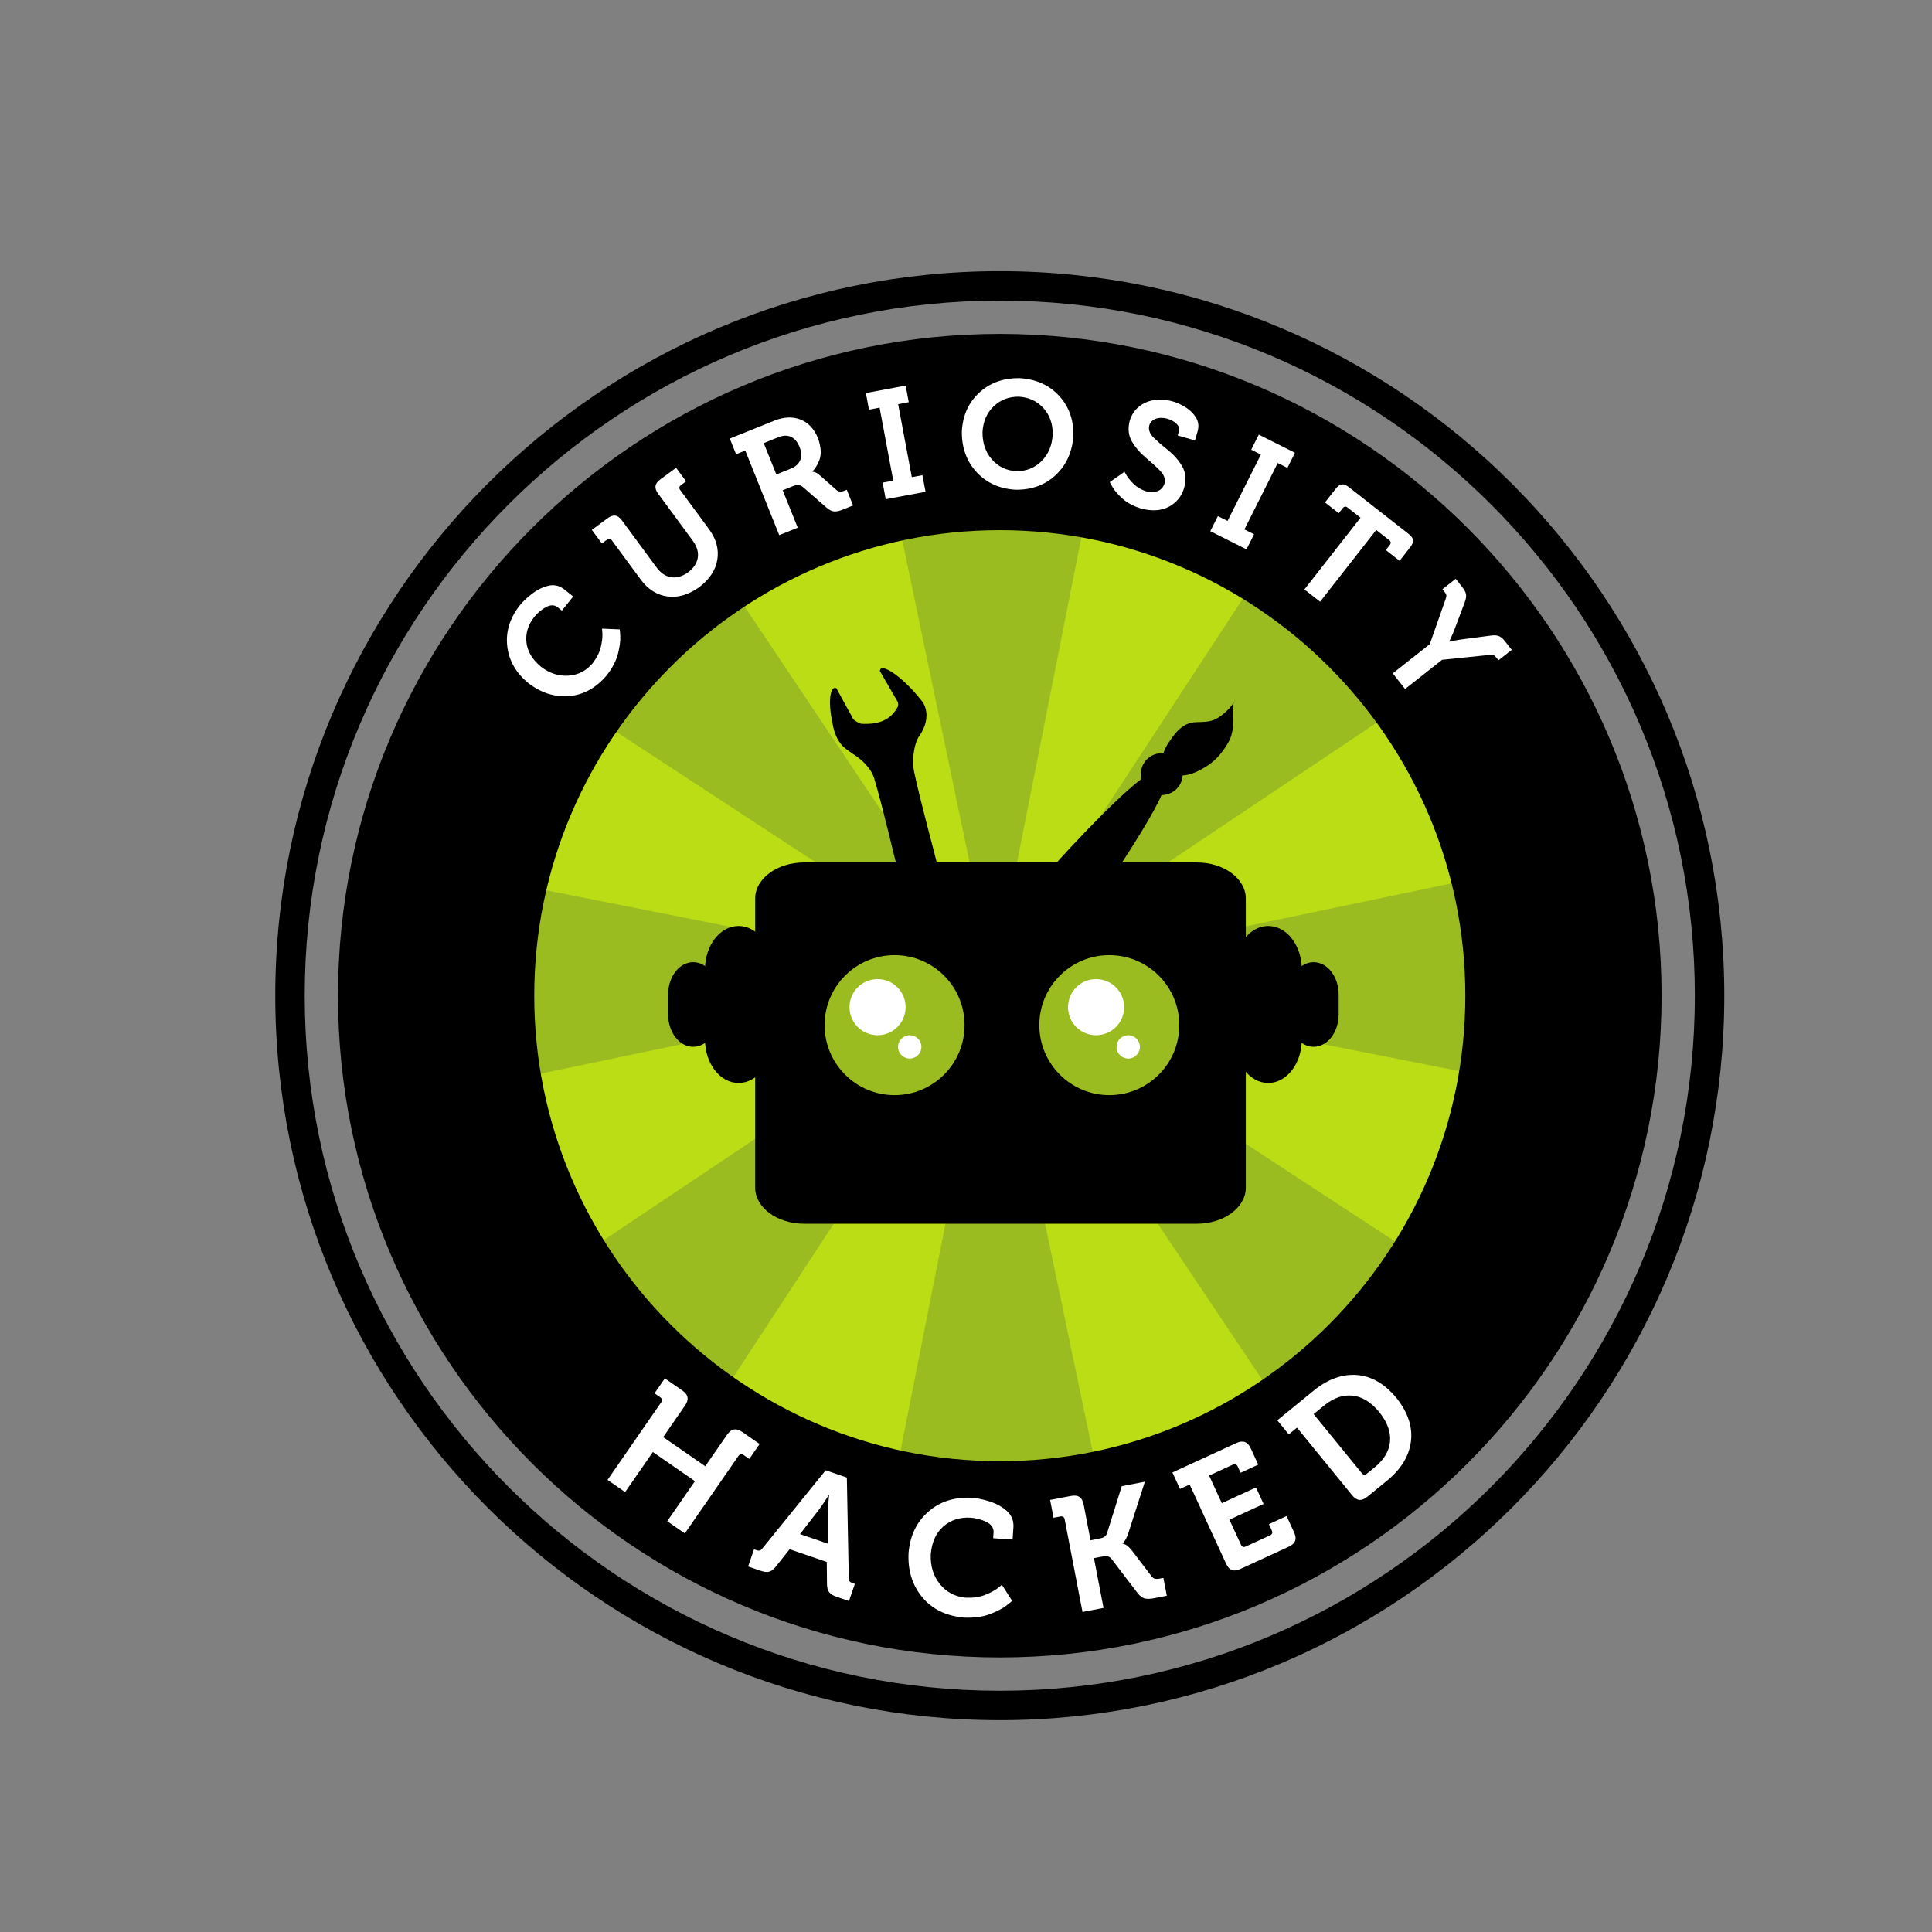 <?xml version="1.0" encoding="UTF-8" standalone="no"?>
<!-- Created with Inkscape (http://www.inkscape.org/) -->

<svg
   xmlns:dc="http://purl.org/dc/elements/1.1/"
   xmlns:cc="http://creativecommons.org/ns#"
   xmlns:rdf="http://www.w3.org/1999/02/22-rdf-syntax-ns#"
   xmlns:svg="http://www.w3.org/2000/svg"
   xmlns="http://www.w3.org/2000/svg"
   xmlns:sodipodi="http://sodipodi.sourceforge.net/DTD/sodipodi-0.dtd"
   xmlns:inkscape="http://www.inkscape.org/namespaces/inkscape"
   id="svg2985"
   version="1.1"
   inkscape:version="0.48.2 r9819"
   width="360"
   height="360"
   xml:space="preserve"
   sodipodi:docname="CuriosityHacked_logo_2013.svg"><rect width="100%" height="100%" fill="#808080" stroke="none"/><sodipodi:namedview
     pagecolor="#ffffff"
     bordercolor="#666666"
     borderopacity="1"
     objecttolerance="10"
     gridtolerance="10"
     guidetolerance="10"
     inkscape:pageopacity="0"
     inkscape:pageshadow="2"
     inkscape:window-width="1554"
     inkscape:window-height="978"
     id="namedview2987"
     showgrid="false"
     inkscape:zoom="4"
     inkscape:cx="216.11073"
     inkscape:cy="164.2164"
     inkscape:window-x="0"
     inkscape:window-y="0"
     inkscape:window-maximized="0"
     inkscape:current-layer="g2993" /><defs
     id="defs2989"><clipPath
   id="clipPath2999"
   clipPathUnits="userSpaceOnUse"><path
     id="path3001"
     d="M 0,288 288,288 288,0 0,0 0,288 z" /></clipPath>














</defs><g
     transform="matrix(1.25,0,0,-1.25,0,360)"
     inkscape:label="CuriosityHacked_logo_2013_ol"
     inkscape:groupmode="layer"
     id="g2993">









































<g
   id="g2995"><g
     clip-path="url(#clipPath2999)"
     id="g2997"><g
       transform="translate(233.277,138.6)"
       id="g3003"><path
         inkscape:connector-curvature="0"
         id="path3005"
         style="fill:#badd16;fill-opacity:1;fill-rule:nonzero;stroke:none"
         d="m 0,0 c 0,-44.874 -36.381,-81.253 -81.254,-81.253 -44.877,0 -81.254,36.379 -81.254,81.253 0,44.876 36.377,81.254 81.254,81.254 C -36.381,81.254 0,44.876 0,0" /></g><g
       transform="translate(148.162,142.068)"
       id="g3007"><path
         inkscape:connector-curvature="0"
         id="path3009"
         style="fill:#9bbc21;fill-opacity:1;fill-rule:nonzero;stroke:none"
         d="m 0,0 -17.772,85.071 c 11.745,2.453 22.883,2.512 34.655,0.18 L 0,0 z" /></g><g
       transform="translate(148.162,142.068)"
       id="g3011"><path
         inkscape:connector-curvature="0"
         id="path3013"
         style="fill:#9bbc21;fill-opacity:1;fill-rule:nonzero;stroke:none"
         d="m 0,0 -72.72,47.587 c 6.57,10.041 14.403,17.956 24.374,24.631 L 0,0 z" /></g><g
       transform="translate(148.162,142.068)"
       id="g3015"><path
         inkscape:connector-curvature="0"
         id="path3017"
         style="fill:#9bbc21;fill-opacity:1;fill-rule:nonzero;stroke:none"
         d="m 0,0 -85.071,-17.771 c -2.454,11.745 -2.511,22.882 -0.18,34.65 L 0,0 z" /></g><g
       transform="translate(148.162,142.068)"
       id="g3019"><path
         inkscape:connector-curvature="0"
         id="path3021"
         style="fill:#9bbc21;fill-opacity:1;fill-rule:nonzero;stroke:none"
         d="m 0,0 -47.588,-72.72 c -10.04,6.571 -17.957,14.403 -24.63,24.375 L 0,0 z" /></g><g
       transform="translate(148.162,142.068)"
       id="g3023"><path
         inkscape:connector-curvature="0"
         id="path3025"
         style="fill:#9bbc21;fill-opacity:1;fill-rule:nonzero;stroke:none"
         d="m 0,0 17.773,-85.071 c -11.746,-2.453 -22.884,-2.51 -34.653,-0.18 L 0,0 z" /></g><g
       transform="translate(148.162,142.068)"
       id="g3027"><path
         inkscape:connector-curvature="0"
         id="path3029"
         style="fill:#9bbc21;fill-opacity:1;fill-rule:nonzero;stroke:none"
         d="M 0,0 72.721,-47.587 C 66.15,-57.628 58.318,-65.544 48.346,-72.218 L 0,0 z" /></g><g
       transform="translate(148.162,142.068)"
       id="g3031"><path
         inkscape:connector-curvature="0"
         id="path3033"
         style="fill:#9bbc21;fill-opacity:1;fill-rule:nonzero;stroke:none"
         d="m 0,0 85.072,17.771 c 2.453,-11.744 2.51,-22.881 0.18,-34.653 L 0,0 z" /></g><g
       transform="translate(148.162,142.068)"
       id="g3035"><path
         inkscape:connector-curvature="0"
         id="path3037"
         style="fill:#9bbc21;fill-opacity:1;fill-rule:nonzero;stroke:none"
         d="M 0,0 47.588,72.721 C 57.629,66.151 65.545,58.317 72.219,48.346 L 0,0 z" /></g><g
       transform="translate(149.035,243.188)"
       id="g3039"><path
         inkscape:connector-curvature="0"
         id="path3041"
         style="fill:#000000;fill-opacity:1;fill-rule:nonzero;stroke:none"
         d="m 0,0 c -57.132,0 -103.611,-46.479 -103.611,-103.611 0,-57.13 46.479,-103.612 103.611,-103.612 57.133,0 103.613,46.482 103.613,103.612 C 103.613,-46.479 57.133,0 0,0 m 0,-211.611 c -59.552,0 -108,48.45 -108,108 0,59.551 48.448,108 108,108 59.553,0 108.002,-48.449 108.002,-108 0,-59.55 -48.449,-108 -108.002,-108" /></g><g
       transform="translate(149.035,208.971)"
       id="g3043"><path
         inkscape:connector-curvature="0"
         id="path3045"
         style="fill:#000000;fill-opacity:1;fill-rule:nonzero;stroke:none"
         d="m 0,0 c -38.265,0 -69.396,-31.129 -69.396,-69.396 0,-38.264 31.131,-69.393 69.396,-69.393 38.268,0 69.398,31.129 69.398,69.393 C 69.398,-31.129 38.268,0 0,0 m 0,-168.044 c -54.396,0 -98.65,44.254 -98.65,98.648 0,54.397 44.254,98.651 98.65,98.651 54.396,0 98.654,-44.254 98.654,-98.651 0,-54.394 -44.258,-98.648 -98.654,-98.648" /></g><g
       transform="translate(185.711,110.963)"
       id="g3047"><path
         inkscape:connector-curvature="0"
         id="path3049"
         style="fill:#000000;fill-opacity:1;fill-rule:nonzero;stroke:none"
         d="m 0,0 c 0,-2.975 -3.271,-5.384 -7.307,-5.384 l -58.523,0 c -4.036,0 -7.309,2.409 -7.309,5.384 l 0,43.09 c 0,2.973 3.273,5.383 7.309,5.383 l 58.523,0 C -3.271,48.473 0,46.063 0,43.09 L 0,0 z" /></g><g
       transform="translate(175.795,135.186)"
       id="g3051"><path
         inkscape:connector-curvature="0"
         id="path3053"
         style="fill:#9bbc21;fill-opacity:1;fill-rule:nonzero;stroke:none"
         d="m 0,0 c 0,-5.762 -4.67,-10.433 -10.432,-10.433 -5.761,0 -10.433,4.671 -10.433,10.433 0,5.762 4.672,10.433 10.433,10.433 C -4.67,10.433 0,5.762 0,0" /></g><g
       transform="translate(167.572,137.865)"
       id="g3055"><path
         inkscape:connector-curvature="0"
         id="path3057"
         style="fill:#ffffff;fill-opacity:1;fill-rule:nonzero;stroke:none"
         d="m 0,0 c 0,-2.311 -1.873,-4.184 -4.184,-4.184 -2.308,0 -4.181,1.873 -4.181,4.184 0,2.31 1.873,4.182 4.181,4.182 C -1.873,4.182 0,2.31 0,0" /></g><g
       transform="translate(169.922,131.942)"
       id="g3059"><path
         inkscape:connector-curvature="0"
         id="path3061"
         style="fill:#ffffff;fill-opacity:1;fill-rule:nonzero;stroke:none"
         d="m 0,0 c 0,-0.96 -0.779,-1.739 -1.74,-1.739 -0.961,0 -1.739,0.779 -1.739,1.739 0,0.961 0.778,1.739 1.739,1.739 C -0.779,1.739 0,0.961 0,0" /></g><g
       transform="translate(143.786,135.186)"
       id="g3063"><path
         inkscape:connector-curvature="0"
         id="path3065"
         style="fill:#9bbc21;fill-opacity:1;fill-rule:nonzero;stroke:none"
         d="m 0,0 c 0,-5.762 -4.671,-10.433 -10.433,-10.433 -5.761,0 -10.432,4.671 -10.432,10.433 0,5.762 4.671,10.433 10.432,10.433 C -4.671,10.433 0,5.762 0,0" /></g><g
       transform="translate(134.999,137.865)"
       id="g3067"><path
         inkscape:connector-curvature="0"
         id="path3069"
         style="fill:#ffffff;fill-opacity:1;fill-rule:nonzero;stroke:none"
         d="m 0,0 c 0,-2.311 -1.873,-4.184 -4.183,-4.184 -2.309,0 -4.182,1.873 -4.182,4.184 0,2.31 1.873,4.182 4.182,4.182 C -1.873,4.182 0,2.31 0,0" /></g><g
       transform="translate(137.349,131.942)"
       id="g3071"><path
         inkscape:connector-curvature="0"
         id="path3073"
         style="fill:#ffffff;fill-opacity:1;fill-rule:nonzero;stroke:none"
         d="m 0,0 c 0,-0.96 -0.779,-1.739 -1.739,-1.739 -0.96,0 -1.739,0.779 -1.739,1.739 0,0.961 0.779,1.739 1.739,1.739 C -0.779,1.739 0,0.961 0,0" /></g><g
       transform="translate(115.101,133.053)"
       id="g3075"><path
         inkscape:connector-curvature="0"
         id="path3077"
         style="fill:#000000;fill-opacity:1;fill-rule:nonzero;stroke:none"
         d="m 0,0 c 0,-3.585 -2.241,-6.49 -5.005,-6.49 -2.764,0 -5.005,2.905 -5.005,6.49 l 0,10.422 c 0,3.585 2.241,6.491 5.005,6.491 C -2.241,16.913 0,14.007 0,10.422 L 0,0 z" /></g><g
       transform="translate(107.064,136.801)"
       id="g3079"><path
         inkscape:connector-curvature="0"
         id="path3081"
         style="fill:#000000;fill-opacity:1;fill-rule:nonzero;stroke:none"
         d="m 0,0 c 0,-2.675 -1.672,-4.845 -3.736,-4.845 -2.064,0 -3.736,2.17 -3.736,4.845 l 0,2.926 c 0,2.675 1.672,4.845 3.736,4.845 C -1.672,7.771 0,5.601 0,2.926 L 0,0 z" /></g><g
       transform="translate(184.045,133.053)"
       id="g3083"><path
         inkscape:connector-curvature="0"
         id="path3085"
         style="fill:#000000;fill-opacity:1;fill-rule:nonzero;stroke:none"
         d="m 0,0 c 0,-3.585 2.24,-6.49 5.006,-6.49 2.762,0 5.004,2.905 5.004,6.49 l 0,10.422 c 0,3.585 -2.242,6.491 -5.004,6.491 C 2.24,16.913 0,14.007 0,10.422 L 0,0 z" /></g><g
       transform="translate(192.08,136.801)"
       id="g3087"><path
         inkscape:connector-curvature="0"
         id="path3089"
         style="fill:#000000;fill-opacity:1;fill-rule:nonzero;stroke:none"
         d="m 0,0 c 0,-2.675 1.674,-4.845 3.736,-4.845 2.063,0 3.737,2.17 3.737,4.845 l 0,2.926 C 7.473,5.601 5.799,7.771 3.736,7.771 1.674,7.771 0,5.601 0,2.926 L 0,0 z" /></g><g
       transform="translate(163.322,153.671)"
       id="g3091"><path
         inkscape:connector-curvature="0"
         id="path3093"
         style="fill:#000000;fill-opacity:1;fill-rule:nonzero;stroke:none"
         d="M 0,0 C -1.063,-1.333 -3.006,-1.555 -4.34,-0.493 L -5.889,0.739 C -7.223,1.8 -7.441,3.744 -6.381,5.078 -5.318,6.415 7.324,20.076 8.658,19.014 l 1.547,-1.231 C 11.539,16.721 1.061,1.336 0,0" /></g><g
       transform="translate(170.738,174.55)"
       id="g3095"><path
         inkscape:connector-curvature="0"
         id="path3097"
         style="fill:#000000;fill-opacity:1;fill-rule:nonzero;stroke:none"
         d="M 0,0 C -1.072,-1.348 -0.85,-3.312 0.5,-4.385 1.848,-5.458 3.813,-5.235 4.885,-3.888 5.959,-2.54 5.736,-0.576 4.387,0.498 3.037,1.572 1.076,1.349 0,0" /></g><g
       transform="translate(173.59,174.466)"
       id="g3099"><path
         inkscape:connector-curvature="0"
         id="path3101"
         style="fill:#000000;fill-opacity:1;fill-rule:nonzero;stroke:none"
         d="m 0,0 c -0.709,1.143 0.557,2.763 1.225,3.701 0.8,1.127 1.896,2.101 3.343,2.174 1.305,0.065 2.364,-0.033 3.481,0.702 0.908,0.595 1.859,1.483 2.39,2.438 0.047,0.083 0.073,0.139 0.129,0.209 C 9.891,8.393 10.285,7.043 10.262,6.07 10.232,4.92 10.078,3.831 9.486,2.814 8.721,1.5 7.734,0.26 6.447,-0.577 5.369,-1.276 3.943,-2.051 2.625,-2.063 1.807,-2.07 0.916,-1.768 0.32,-1.188 c -0.568,0.551 -0.425,1.122 -0.383,1.875" /></g><g
       transform="translate(131.165,187.96)"
       id="g3103"><path
         inkscape:connector-curvature="0"
         id="path3105"
         style="fill:#000000;fill-opacity:1;fill-rule:nonzero;stroke:none"
         d="M 0,0 2.62,-4.521 C 2.705,-4.668 2.768,-4.945 2.691,-5.258 1.63,-7.35 -0.268,-8.007 -2.842,-7.845 -3.386,-7.647 -4.087,-7.2 -4.078,-6.962 l -2.415,4.417 c -0.823,0.401 -1.356,-1.693 -0.537,-5.395 0.77,-4.31 3.85,-5.547 10.058,-4.482 4.68,3.273 4.415,6.727 3.052,8.175 C 3.395,-0.834 0.01,1.419 0,0" /></g><g
       transform="translate(139.843,158.64)"
       id="g3107"><path
         inkscape:connector-curvature="0"
         id="path3109"
         style="fill:#000000;fill-opacity:1;fill-rule:nonzero;stroke:none"
         d="M 0,0 C 0.356,-1.667 -1.489,-1.496 -3.156,-1.853 L -5.09,-2.266 c -1.668,-0.355 -3.309,0.708 -3.666,2.375 L -6.09,0.032 c -0.423,1.428 -2.037,8.615 -3.434,13.283 -0.508,1.695 -2.151,3 -2.916,3.489 -2.688,1.71 -1.081,2.076 -2.368,2.799 -0.948,0.532 4.532,0.908 4.84,0.973 l 2.707,0.457 c 0.437,-0.114 4.664,-0.869 4.214,-1.776 -0.545,-1.098 -0.876,-3.255 -0.55,-4.853 C -2.753,10.283 -0.223,1.048 0,0" /></g></g></g><g
   transform="matrix(0.624,0.781,0.781,-0.624,0,0)"
   style="font-size:12px"
   id="text3111"><path
     d="m 194.672,-54.747 c 0.037,2.436 0.802,4.441 2.293,6.016 1.492,1.574 3.486,2.389 5.984,2.444 1.387,-0.034 2.562,-0.273 3.526,-0.717 0.964,-0.444 1.698,-0.888 2.201,-1.332 0.503,-0.444 0.756,-0.683 0.759,-0.717 l -1.565,-2.132 c -0.004,0.026 -0.2,0.211 -0.589,0.553 -0.389,0.342 -0.946,0.684 -1.672,1.026 -0.726,0.342 -1.598,0.526 -2.615,0.553 -1.498,-0.04 -2.737,-0.595 -3.717,-1.664 -0.979,-1.069 -1.487,-2.412 -1.522,-4.028 0.035,-1.694 0.532,-3.017 1.494,-3.969 0.962,-0.952 2.18,-1.435 3.654,-1.451 0.754,-0.002 1.485,0.138 2.194,0.42 0.709,0.282 1.089,0.716 1.14,1.304 l 0,0.907 2.699,0 0,-1.792 c -0.037,-0.908 -0.411,-1.627 -1.123,-2.155 -0.712,-0.528 -1.538,-0.903 -2.479,-1.126 -0.941,-0.223 -1.774,-0.331 -2.499,-0.325 -2.384,0.051 -4.329,0.834 -5.834,2.35 -1.505,1.516 -2.282,3.462 -2.33,5.837 z"
     style="font-size:22.68px;font-variant:normal;font-weight:600;font-stretch:normal;writing-mode:lr-tb;fill:#ffffff;fill-opacity:1;fill-rule:nonzero;stroke:none;font-family:Museo 700;-inkscape-font-specification:Museo-700"
     id="path3302" /></g><g
   transform="matrix(0.805,0.593,0.593,-0.805,0,0)"
   style="font-size:12px"
   id="text3115"><path
     d="m 196.504,-105.615 c 0.025,1.808 0.604,3.255 1.738,4.34 1.133,1.085 2.671,1.642 4.612,1.67 1.92,-0.028 3.444,-0.584 4.573,-1.67 1.129,-1.085 1.706,-2.532 1.732,-4.34 l 0,-7.348 c 9.3e-4,-0.16 0.044,-0.283 0.13,-0.369 0.086,-0.086 0.209,-0.129 0.369,-0.13 l 0.975,0 0,-2.517 -2.903,0 c -0.541,-0.002 -0.934,0.121 -1.179,0.371 -0.246,0.25 -0.367,0.64 -0.363,1.171 l 0,8.709 c -0.014,1.073 -0.321,1.898 -0.921,2.478 -0.601,0.579 -1.412,0.872 -2.435,0.879 -1.023,-0.007 -1.835,-0.299 -2.435,-0.876 -0.601,-0.577 -0.908,-1.396 -0.921,-2.458 l 0,-8.732 c 0.004,-0.531 -0.117,-0.921 -0.363,-1.171 -0.246,-0.25 -0.639,-0.374 -1.179,-0.371 l -2.903,0 0,2.517 0.975,0 c 0.16,9.6e-4 0.283,0.044 0.369,0.13 0.086,0.086 0.129,0.209 0.13,0.369 z"
     style="font-size:22.68px;font-variant:normal;font-weight:600;font-stretch:normal;writing-mode:lr-tb;fill:#ffffff;fill-opacity:1;fill-rule:nonzero;stroke:none;font-family:Museo 700;-inkscape-font-specification:Museo-700"
     id="path3296" /></g><g
   transform="matrix(0.928,0.373,0.373,-0.928,0,0)"
   style="font-size:12px"
   id="text3119"><path
     d="m 185.408,-149.864 2.971,0 0,-6.01 1.497,0 c 0.409,-0.008 0.725,0.037 0.947,0.136 0.222,0.099 0.413,0.303 0.573,0.612 l 2.064,4.06 c 0.247,0.497 0.536,0.824 0.867,0.984 0.332,0.159 0.791,0.232 1.378,0.218 l 1.565,0 0,-2.517 -0.295,0 c -0.25,0.008 -0.47,-0.019 -0.661,-0.082 -0.19,-0.063 -0.348,-0.209 -0.473,-0.439 l -1.565,-3.107 c -0.162,-0.292 -0.331,-0.502 -0.507,-0.629 -0.176,-0.128 -0.272,-0.19 -0.286,-0.187 l 0,-0.045 c 0.409,-0.055 0.94,-0.416 1.593,-1.083 0.653,-0.667 1.014,-1.72 1.083,-3.158 -0.025,-1.532 -0.491,-2.721 -1.4,-3.566 -0.909,-0.846 -2.113,-1.275 -3.612,-1.287 l -7.212,0 0,2.517 1.474,0 z m 2.971,-8.55 0,-5.035 2.404,0 c 0.732,0.005 1.303,0.222 1.712,0.652 0.409,0.43 0.617,1.044 0.624,1.843 -0.006,0.81 -0.215,1.435 -0.629,1.874 -0.414,0.439 -0.998,0.661 -1.752,0.666 z"
     style="font-size:22.679px;font-variant:normal;font-weight:600;font-stretch:normal;writing-mode:lr-tb;fill:#ffffff;fill-opacity:1;fill-rule:nonzero;stroke:none;font-family:Museo 700;-inkscape-font-specification:Museo-700"
     id="path3299" /></g><g
   transform="matrix(0.983,0.184,0.184,-0.983,0,0)"
   style="font-size:12px"
   id="text3123"><path
     d="m 169.066,-185.629 6.033,0 0,-2.517 -1.61,0 0,-11.067 1.61,0 0,-2.517 -6.033,0 0,2.517 1.61,0 0,11.067 -1.61,0 z"
     style="font-size:22.68px;font-variant:normal;font-weight:600;font-stretch:normal;writing-mode:lr-tb;fill:#ffffff;fill-opacity:1;fill-rule:nonzero;stroke:none;font-family:Museo 700;-inkscape-font-specification:Museo-700"
     id="path3290" /></g><g
   transform="matrix(0.999,-0.032,-0.032,-0.999,0,0)"
   style="font-size:12px"
   id="text3127"><path
     d="m 136.211,-228.28 c 0.051,2.425 0.845,4.424 2.384,5.996 1.539,1.572 3.519,2.386 5.939,2.441 2.421,-0.055 4.4,-0.869 5.939,-2.441 1.539,-1.572 2.334,-3.571 2.384,-5.996 -0.051,-2.356 -0.845,-4.3 -2.384,-5.831 -1.539,-1.531 -3.519,-2.324 -5.939,-2.378 -2.421,0.054 -4.4,0.847 -5.939,2.378 -1.539,1.531 -2.334,3.475 -2.384,5.831 z m 3.084,0 c 0.037,-1.576 0.547,-2.869 1.531,-3.878 0.984,-1.009 2.22,-1.531 3.708,-1.565 1.488,0.034 2.724,0.556 3.708,1.565 0.984,1.009 1.494,2.302 1.531,3.878 -0.037,1.645 -0.547,2.993 -1.531,4.043 -0.984,1.05 -2.22,1.592 -3.708,1.627 -1.488,-0.035 -2.724,-0.577 -3.708,-1.627 -0.984,-1.05 -1.494,-2.397 -1.531,-4.043 z"
     style="font-size:22.68px;font-variant:normal;font-weight:600;font-stretch:normal;writing-mode:lr-tb;fill:#ffffff;fill-opacity:1;fill-rule:nonzero;stroke:none;font-family:Museo 700;-inkscape-font-specification:Museo-700"
     id="path3293" /></g><g
   transform="matrix(0.961,-0.277,-0.277,-0.961,0,0)"
   style="font-size:12px"
   id="text3131"><path
     d="m 99.092,-253.468 c 0.002,0.031 0.217,0.246 0.643,0.647 0.427,0.4 1.051,0.801 1.873,1.201 0.822,0.4 1.828,0.616 3.017,0.647 1.701,-0.037 3.016,-0.507 3.943,-1.409 0.927,-0.902 1.397,-2.012 1.409,-3.331 -0.04,-1.297 -0.434,-2.302 -1.184,-3.013 -0.75,-0.711 -1.618,-1.272 -2.604,-1.682 -0.986,-0.41 -1.854,-0.812 -2.604,-1.206 -0.75,-0.394 -1.144,-0.922 -1.184,-1.584 0.013,-0.518 0.236,-0.933 0.669,-1.245 0.433,-0.311 0.996,-0.471 1.69,-0.479 0.555,0.005 1.044,0.12 1.466,0.343 0.422,0.224 0.644,0.525 0.666,0.904 l 0,0.726 2.676,0 0,-1.497 c -0.024,-0.76 -0.298,-1.374 -0.822,-1.841 -0.524,-0.467 -1.153,-0.807 -1.886,-1.02 -0.733,-0.213 -1.426,-0.317 -2.077,-0.314 -1.583,0.026 -2.868,0.456 -3.853,1.29 -0.985,0.834 -1.493,1.916 -1.522,3.246 0.039,1.232 0.434,2.2 1.184,2.905 0.75,0.705 1.618,1.275 2.604,1.71 0.986,0.435 1.854,0.863 2.604,1.285 0.75,0.422 1.144,0.965 1.184,1.629 -0.02,0.625 -0.252,1.099 -0.697,1.42 -0.445,0.322 -0.984,0.483 -1.616,0.485 -0.755,-0.024 -1.425,-0.188 -2.009,-0.494 -0.584,-0.306 -1.044,-0.612 -1.379,-0.917 -0.335,-0.306 -0.506,-0.47 -0.512,-0.494 z"
     style="font-size:22.68px;font-variant:normal;font-weight:600;font-stretch:normal;writing-mode:lr-tb;fill:#ffffff;fill-opacity:1;fill-rule:nonzero;stroke:none;font-family:Museo 700;-inkscape-font-specification:Museo-700"
     id="path3287" /></g><g
   transform="matrix(0.894,-0.449,-0.449,-0.894,0,0)"
   style="font-size:12px"
   id="text3135"><path
     d="m 67.478,-267.466 6.033,0 0,-2.517 -1.61,0 0,-11.067 1.61,0 0,-2.517 -6.033,0 0,2.517 1.61,0 0,11.067 -1.61,0 z"
     style="font-size:22.68px;font-variant:normal;font-weight:600;font-stretch:normal;writing-mode:lr-tb;fill:#ffffff;fill-opacity:1;fill-rule:nonzero;stroke:none;font-family:Museo 700;-inkscape-font-specification:Museo-700"
     id="path3284" /></g><g
   transform="matrix(0.787,-0.616,-0.616,-0.787,0,0)"
   style="font-size:12px"
   id="text3139"><path
     d="m 29.78,-277.611 2.971,0 0,-13.585 2.472,0 c 0.16,9.5e-4 0.283,0.044 0.369,0.13 0.086,0.086 0.129,0.209 0.13,0.369 l 0,0.975 2.608,0 0,-2.54 c 0.007,-0.527 -0.098,-0.902 -0.318,-1.125 -0.219,-0.223 -0.597,-0.332 -1.134,-0.326 l -11.226,0 c -0.537,-0.006 -0.915,0.103 -1.134,0.326 -0.219,0.224 -0.325,0.599 -0.318,1.125 l 0,2.54 2.608,0 0,-0.975 c 9.43e-4,-0.16 0.044,-0.283 0.13,-0.369 0.086,-0.086 0.209,-0.129 0.369,-0.13 l 2.472,0 z"
     style="font-size:22.68px;font-variant:normal;font-weight:600;font-stretch:normal;writing-mode:lr-tb;fill:#ffffff;fill-opacity:1;fill-rule:nonzero;stroke:none;font-family:Museo 700;-inkscape-font-specification:Museo-700"
     id="path3281" /></g><g
   transform="matrix(0.619,-0.785,-0.785,-0.619,0,0)"
   style="font-size:12px"
   id="text3143"><path
     d="m -18.782,-279.29 2.971,0 0,-7.031 3.81,-6.01 c 0.137,-0.221 0.266,-0.369 0.388,-0.442 0.122,-0.074 0.303,-0.108 0.541,-0.102 l 0.522,0 0,-2.517 -1.52,0 c -0.507,-0.015 -0.916,0.054 -1.225,0.207 -0.309,0.153 -0.604,0.477 -0.884,0.972 l -2.109,3.538 c -0.289,0.492 -0.522,0.914 -0.7,1.264 -0.178,0.351 -0.27,0.534 -0.275,0.55 l -0.045,0 c -0.005,-0.018 -0.097,-0.204 -0.275,-0.558 -0.178,-0.355 -0.412,-0.773 -0.7,-1.256 l -2.132,-3.538 c -0.291,-0.496 -0.588,-0.82 -0.893,-0.972 -0.305,-0.153 -0.71,-0.222 -1.216,-0.207 l -1.52,0 0,2.517 0.522,0 c 0.239,-0.006 0.419,0.028 0.541,0.102 0.122,0.074 0.252,0.221 0.388,0.442 l 3.81,6.01 z"
     style="font-size:22.68px;font-variant:normal;font-weight:600;font-stretch:normal;writing-mode:lr-tb;fill:#ffffff;fill-opacity:1;fill-rule:nonzero;stroke:none;font-family:Museo 700;-inkscape-font-specification:Museo-700"
     id="path3278" /></g><g
   transform="matrix(0.822,-0.569,-0.569,-0.822,0,0)"
   style="font-size:12px"
   id="text3147"><path
     d="m 36.115,-106.987 3.194,0 0,-7.266 7.631,0 0,7.266 3.194,0 0,-14.068 c 10e-4,-0.172 0.048,-0.304 0.14,-0.396 0.092,-0.092 0.224,-0.139 0.396,-0.14 l 1.048,0 0,-2.706 -3.121,0 c -0.57,-0.003 -0.99,0.131 -1.259,0.399 -0.269,0.269 -0.402,0.688 -0.399,1.259 l 0,5.681 -7.631,0 0,-5.681 c 0.004,-0.57 -0.126,-0.99 -0.39,-1.259 -0.264,-0.269 -0.687,-0.402 -1.268,-0.399 l -3.121,0 0,2.706 1.048,0 c 0.172,0.001 0.304,0.048 0.396,0.14 0.092,0.092 0.139,0.225 0.14,0.396 z"
     style="font-size:24.381px;font-variant:normal;font-weight:600;font-stretch:normal;writing-mode:lr-tb;fill:#ffffff;fill-opacity:1;fill-rule:nonzero;stroke:none;font-family:Museo 700;-inkscape-font-specification:Museo-700"
     id="path3275" /></g><g
   transform="matrix(0.946,-0.324,-0.324,-0.946,0,0)"
   style="font-size:12px"
   id="text3151"><path
     d="m 87.852,-87.688 1.926,0 c 0.593,0.01 1.034,-0.089 1.323,-0.296 0.289,-0.207 0.522,-0.58 0.701,-1.118 l 1.073,-3.023 5.851,0 1.073,3.023 c 0.18,0.539 0.418,0.912 0.713,1.118 0.296,0.207 0.741,0.305 1.335,0.296 l 1.902,0 0,-2.706 -0.39,0 c -0.204,0.005 -0.363,-0.029 -0.478,-0.104 -0.115,-0.074 -0.208,-0.218 -0.277,-0.433 l -5.12,-14.068 -3.34,0 -5.144,14.068 c -0.07,0.214 -0.162,0.359 -0.277,0.433 -0.115,0.074 -0.275,0.109 -0.478,0.104 l -0.39,0 z m 5.754,-7.071 1.487,-4.34 c 0.167,-0.524 0.321,-1.073 0.46,-1.649 0.14,-0.575 0.214,-0.887 0.222,-0.936 l 0.049,0 c 0.009,0.048 0.083,0.36 0.222,0.936 0.14,0.576 0.293,1.125 0.46,1.649 l 1.487,4.34 z"
     style="font-size:24.381px;font-variant:normal;font-weight:600;font-stretch:normal;writing-mode:lr-tb;fill:#ffffff;fill-opacity:1;fill-rule:nonzero;stroke:none;font-family:Museo 700;-inkscape-font-specification:Museo-700"
     id="path3272" /></g><g
   transform="matrix(0.998,-0.067,-0.067,-0.998,0,0)"
   style="font-size:12px"
   id="text3155"><path
     d="m 131.316,-65.469 c 0.04,2.619 0.862,4.775 2.466,6.467 1.604,1.692 3.748,2.568 6.434,2.627 1.491,-0.037 2.754,-0.294 3.791,-0.771 1.036,-0.477 1.825,-0.955 2.366,-1.432 0.541,-0.477 0.813,-0.734 0.816,-0.771 l -1.682,-2.292 c -0.004,0.028 -0.215,0.226 -0.633,0.594 -0.418,0.368 -1.017,0.736 -1.798,1.103 -0.781,0.368 -1.718,0.566 -2.811,0.594 -1.611,-0.043 -2.943,-0.639 -3.995,-1.789 -1.053,-1.149 -1.599,-2.593 -1.637,-4.331 0.037,-1.821 0.572,-3.244 1.606,-4.267 1.034,-1.023 2.343,-1.543 3.928,-1.56 0.811,-0.002 1.597,0.148 2.359,0.451 0.762,0.303 1.17,0.77 1.225,1.402 l 0,0.975 2.901,0 0,-1.926 c -0.04,-0.977 -0.442,-1.749 -1.207,-2.316 -0.765,-0.568 -1.653,-0.971 -2.665,-1.211 -1.012,-0.24 -1.907,-0.356 -2.686,-0.349 -2.563,0.054 -4.654,0.897 -6.272,2.527 -1.618,1.63 -2.453,3.722 -2.505,6.275 z"
     style="font-size:24.382px;font-variant:normal;font-weight:600;font-stretch:normal;writing-mode:lr-tb;fill:#ffffff;fill-opacity:1;fill-rule:nonzero;stroke:none;font-family:Museo 700;-inkscape-font-specification:Museo-700"
     id="path3269" /></g><g
   transform="matrix(0.982,0.189,0.189,-0.982,0,0)"
   style="font-size:12px"
   id="text3159"><path
     d="m 167.47,-16.35 3.194,0 0,-7.558 1.024,0 c 0.343,-0.011 0.644,0.017 0.902,0.082 0.258,0.066 0.461,0.233 0.61,0.503 l 2.828,5.681 c 0.265,0.545 0.576,0.9 0.933,1.067 0.357,0.167 0.85,0.242 1.481,0.226 l 1.829,0 0,-2.706 -0.463,0 c -0.281,0.009 -0.524,-0.021 -0.728,-0.088 -0.205,-0.068 -0.368,-0.225 -0.491,-0.472 l -2.194,-4.413 c -0.281,-0.508 -0.535,-0.839 -0.762,-0.99 -0.227,-0.152 -0.346,-0.22 -0.36,-0.204 l 0,-0.049 c 0.012,0.008 0.128,-0.081 0.347,-0.268 0.219,-0.187 0.469,-0.52 0.75,-1 l 3.901,-7.119 -3.511,0 -3.486,6.485 c -0.146,0.247 -0.335,0.405 -0.567,0.472 -0.232,0.068 -0.506,0.097 -0.823,0.088 l -1.219,0 0,-5.388 c 0.004,-0.57 -0.126,-0.99 -0.39,-1.259 -0.264,-0.269 -0.687,-0.402 -1.268,-0.399 l -3.121,0 0,2.706 1.048,0 c 0.172,0.001 0.304,0.048 0.396,0.14 0.092,0.092 0.139,0.225 0.14,0.396 z"
     style="font-size:24.381px;font-variant:normal;font-weight:600;font-stretch:normal;writing-mode:lr-tb;fill:#ffffff;fill-opacity:1;fill-rule:nonzero;stroke:none;font-family:Museo 700;-inkscape-font-specification:Museo-700"
     id="path3266" /></g><g
   transform="matrix(0.908,0.418,0.418,-0.908,0,0)"
   style="font-size:12px"
   id="text3163"><path
     d="m 189.06,26.516 c -0.004,0.581 0.126,1.004 0.39,1.268 0.264,0.264 0.687,0.394 1.268,0.39 l 7.851,0 c 0.57,0.004 0.99,-0.126 1.259,-0.39 0.269,-0.264 0.402,-0.687 0.399,-1.268 l 0,-2.633 -2.901,0 0,1.048 c -0.001,0.172 -0.048,0.304 -0.14,0.396 -0.092,0.092 -0.225,0.139 -0.396,0.14 l -3.998,0 c -0.172,-0.001 -0.304,-0.048 -0.396,-0.14 -0.092,-0.092 -0.139,-0.225 -0.14,-0.396 l 0,-4.12 5.608,0 0,-2.706 -5.608,0 0,-4.535 3.901,0 c 0.172,0.001 0.304,0.048 0.396,0.14 0.092,0.092 0.139,0.225 0.14,0.396 l 0,1.048 2.901,0 0,-2.633 c 0.003,-0.57 -0.131,-0.99 -0.399,-1.259 -0.269,-0.269 -0.688,-0.402 -1.259,-0.399 l -10.46,0 0,2.706 1.585,0 z"
     style="font-size:24.381px;font-variant:normal;font-weight:600;font-stretch:normal;writing-mode:lr-tb;fill:#ffffff;fill-opacity:1;fill-rule:nonzero;stroke:none;font-family:Museo 700;-inkscape-font-specification:Museo-700"
     id="path3263" /></g><g
   transform="matrix(0.775,0.632,0.632,-0.775,0,0)"
   style="font-size:12px"
   id="text3167"><path
     d="m 197.346,76.869 c -0.004,0.581 0.126,1.004 0.39,1.268 0.264,0.264 0.687,0.394 1.268,0.39 l 3.803,0 c 2.704,-0.02 4.842,-0.784 6.415,-2.292 1.573,-1.508 2.377,-3.637 2.411,-6.388 -0.034,-2.749 -0.838,-4.87 -2.411,-6.363 -1.573,-1.493 -3.712,-2.249 -6.415,-2.267 l -7.046,0 0,2.706 1.585,0 z m 3.194,-1.585 0,-11.362 2.097,0 c 1.73,0.006 3.104,0.512 4.12,1.518 1.017,1.006 1.537,2.475 1.56,4.407 -0.02,1.956 -0.534,3.439 -1.542,4.45 -1.008,1.011 -2.387,1.519 -4.139,1.524 l -1.56,0 c -0.172,-0.001 -0.304,-0.048 -0.396,-0.14 -0.092,-0.092 -0.139,-0.225 -0.14,-0.396 z"
     style="font-size:24.381px;font-variant:normal;font-weight:600;font-stretch:normal;writing-mode:lr-tb;fill:#ffffff;fill-opacity:1;fill-rule:nonzero;stroke:none;font-family:Museo 700;-inkscape-font-specification:Museo-700"
     id="path3260" /></g>


</g></svg>